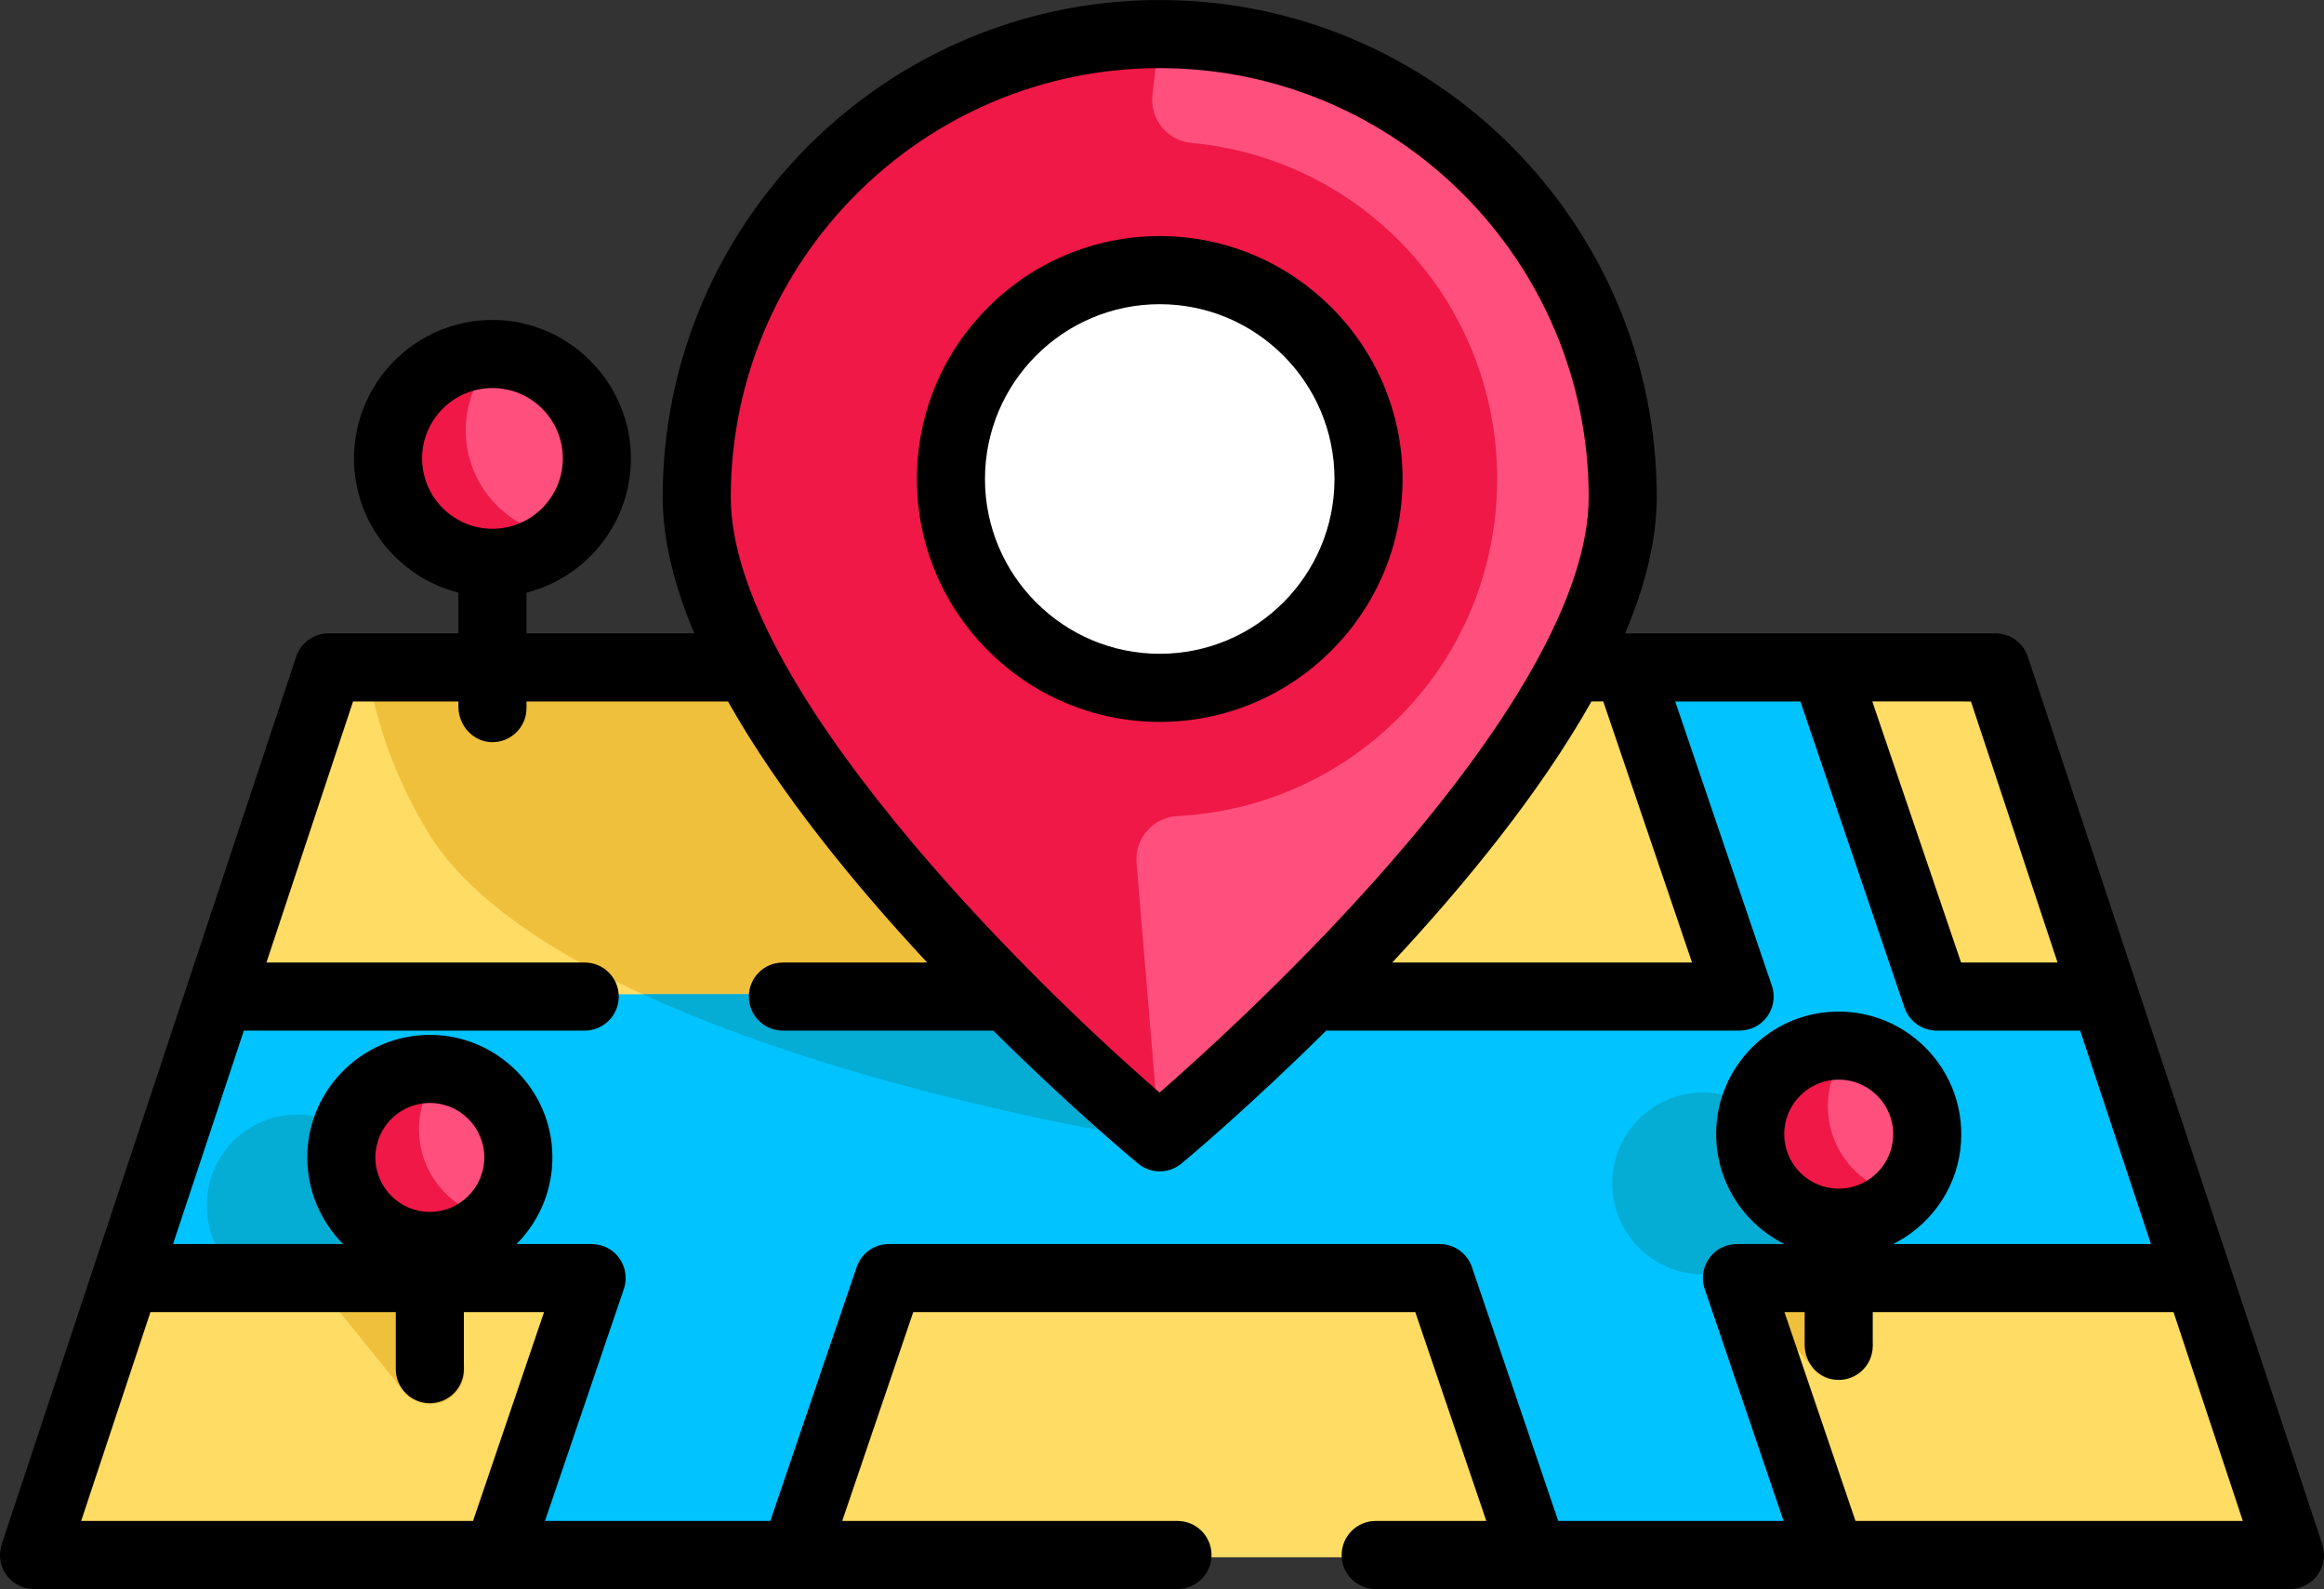 <svg xmlns="http://www.w3.org/2000/svg" xmlns:xlink="http://www.w3.org/1999/xlink" version="1.1" id="Capa_1" x="0px" y="0px" style="enable-background:new 0 0 512 512;" xml:space="preserve" viewBox="0 80.99 512 350.01">
<rect x="0" y="80.99" width="512" height="350.01" fill="#333333" stroke="none"/>
<polygon style="fill:#FFDC64;" points="439.994,227.497 345.936,227.497 165.063,227.497 72.006,227.497 6.796,424.005   505.203,424.005 "/>
<g>
	<path style="fill:#EFC03C;" d="M410.841,372.638l-17.397-20.821c-0.205-0.245-0.424-0.47-0.652-0.683   c1.466-2.729,2.3-5.791,2.382-8.959c0.15-5.743-2.191-11.287-6.421-15.212c-6.661-6.182-16.66-7.076-24.312-2.175   c-0.724,0.464-1.425,0.977-2.08,1.524c-4.404,3.68-7.016,9.087-7.165,14.837c-0.149,5.742,2.191,11.286,6.421,15.21   c5.413,5.023,13.031,6.555,19.802,4.322c0.202,0.327,0.423,0.645,0.673,0.944l17.078,20.439c2.287,2.738,6.21,3.726,9.361,2.052   C412.914,381.79,413.839,376.226,410.841,372.638z"/>
	<path style="fill:#EFC03C;" d="M100.667,378.073l-17.043-21.111c-0.202-0.251-0.421-0.479-0.647-0.696   c3.865-6.921,3.401-15.794-1.875-22.33c-6.927-8.581-19.545-9.926-28.126-2.999s-9.926,19.545-2.999,28.126   c5.276,6.536,13.851,8.86,21.432,6.542c0.165,0.267,0.342,0.529,0.544,0.779l17.043,21.112c2.602,3.223,7.323,3.727,10.547,1.125   C102.766,386.019,103.269,381.297,100.667,378.073z"/>
	<path style="fill:#EFC03C;" d="M255.499,332.241l2.1-6.624c3.762-11.865,10.841-35.794,15.992-62.769   c2.432-12.733,4.143-24.517,5.146-35.35H165.063H80.725c2.039,12.684,6.503,25.185,13.574,36.824   c26.832,44.166,141.375,64.585,154.347,66.768L255.499,332.241z"/>
</g>
<polygon style="fill:#00C3FF;" points="484.961,363.003 464.054,300 427.03,300 402.372,227.497 357.889,227.497 382.548,300   288.875,300 222.125,300 47.947,300 27.04,363.003 129.636,363.003 108.889,424.005 175.436,424.005 196.183,363.003   316.817,363.003 337.563,424.005 404.11,424.005 383.363,363.003 "/>
<g>
	<path style="fill:#05ACD3;" d="M393.445,351.817c-0.205-0.245-0.424-0.47-0.652-0.683c1.466-2.729,2.3-5.792,2.382-8.959   c0.15-5.743-2.191-11.287-6.421-15.212c-6.661-6.182-16.659-7.076-24.312-2.175c-0.725,0.464-1.425,0.977-2.08,1.524   c-4.404,3.68-7.016,9.087-7.165,14.837c-0.149,5.742,2.191,11.286,6.421,15.21c5.413,5.023,13.031,6.555,19.802,4.322   c0.201,0.327,0.423,0.645,0.673,0.945l1.353,1.619l-0.083-0.243h19.427L393.445,351.817z"/>
	<path style="fill:#05ACD3;" d="M83.624,356.963c-0.202-0.251-0.421-0.479-0.647-0.696c3.865-6.921,3.401-15.793-1.875-22.33   c-6.927-8.581-19.545-9.927-28.126-2.999c-8.581,6.927-9.926,19.545-2.999,28.126c1.257,1.556,2.704,2.866,4.277,3.939h34.247   L83.624,356.963z"/>
	<path style="fill:#05ACD3;" d="M248.646,331.088l6.853,1.153l2.1-6.624c1.875-5.913,4.574-14.826,7.448-25.616h-42.923h-80.46   C184.778,319.815,239.882,329.613,248.646,331.088z"/>
</g>
<path style="fill:#FF507D;" d="M250.241,327.697c-9.953-8.601-97.245-85.525-97.245-137.202  c0-56.521,45.983-102.504,102.504-102.504s102.504,45.983,102.504,102.504c0,23.462-17.163,54.359-51.013,91.833  c-18.407,20.379-36.883,37.156-46.258,45.342l-5.234,4.571L250.241,327.697z"/>
<path style="fill:#EF1846;" d="M311.05,136.995c-13.122-14.688-30.603-22.857-48.583-24.53c-5.329-0.496-9.182-5.295-8.568-10.611  l0.916-7.936c0.369-3.193-2.243-5.935-5.451-5.744c-53.676,3.184-96.369,47.862-96.369,102.323  c0,51.677,87.292,128.6,97.245,137.202l5.258,4.543l-5.106-61.155c-0.448-5.371,3.584-10.064,8.966-10.34  c19.289-0.988,38.262-9.415,52.185-25.31C336.141,207.358,335.918,164.833,311.05,136.995z"/>
<path style="fill:#FFFFFF;" d="M255.5,232.997c-25.642,0-46.502-20.861-46.502-46.502s20.86-46.502,46.502-46.502  s46.502,20.861,46.502,46.502S281.141,232.997,255.5,232.997z"/>
<g>
	<path style="fill:#FF507D;" d="M108.494,205.462c-12.959,0-23.501-10.542-23.501-23.501s10.542-23.501,23.501-23.501   s23.501,10.542,23.501,23.501S121.453,205.462,108.494,205.462z"/>
	<path style="fill:#FF507D;" d="M94.698,355.937c-11.028,0-20.001-8.972-20.001-20.001s8.972-20.001,20.001-20.001   s20.001,8.972,20.001,20.001S105.726,355.937,94.698,355.937z"/>
	<path style="fill:#FF507D;" d="M405.086,350.805c-0.854,0-1.721-0.055-2.573-0.164c-9.015-1.146-16.114-8.242-17.263-17.258   c-0.73-5.723,1.028-11.478,4.824-15.79c3.801-4.316,9.271-6.791,15.012-6.791c0.854,0,1.72,0.055,2.573,0.164   c9.015,1.146,16.114,8.242,17.263,17.258c0.73,5.723-1.028,11.479-4.825,15.791C416.297,348.33,410.825,350.805,405.086,350.805   L405.086,350.805z"/>
</g>
<g>
	<path style="fill:#EF1846;" d="M102.603,175.76c0-6.804,2.91-12.94,7.547-17.236c-0.548-0.038-1.099-0.065-1.656-0.065   c-13.842,0-24.927,12.028-23.352,26.182c1.194,10.726,9.792,19.387,20.511,20.652c4.918,0.581,9.583-0.371,13.583-2.437   c2.036-1.052,1.792-4.04-0.387-4.748C109.43,195.046,102.603,186.188,102.603,175.76z"/>
	<path style="fill:#EF1846;" d="M92.306,329.735c0-4.242,1.338-8.171,3.604-11.407c0.695-0.992,0.028-2.39-1.183-2.392   c-0.01,0-0.02,0-0.03,0c-11.387,0-20.583,9.565-19.972,21.084c0.545,10.288,9.116,18.628,19.416,18.911   c4.949,0.136,9.499-1.547,13.059-4.417c0.948-0.764,0.606-2.274-0.562-2.62C98.364,346.443,92.306,338.792,92.306,329.735z"/>
	<path style="fill:#EF1846;" d="M402.86,327.184c-0.73-5.723,1.028-11.478,4.824-15.79c0.11-0.125,0.226-0.243,0.339-0.365   c-0.122-0.018-0.241-0.046-0.365-0.062c-0.854-0.108-1.72-0.164-2.573-0.164c-5.739,0-11.21,2.475-15.012,6.791   c-3.796,4.311-5.555,10.066-4.824,15.79c1.148,9.015,8.247,16.112,17.263,17.258c0.853,0.108,1.719,0.164,2.573,0.164h0.001   c4.885,0,9.573-1.798,13.204-4.995c0.641-0.564,0.352-1.608-0.476-1.814C409.918,342.033,403.908,335.413,402.86,327.184z"/>
</g>
<path d="M309.002,186.496c0-29.501-24.001-53.502-53.502-53.502s-53.502,24.001-53.502,53.502s24.001,53.502,53.502,53.502  S309.002,215.997,309.002,186.496z M216.999,186.496c0-21.23,17.272-38.502,38.502-38.502c21.23,0,38.502,17.272,38.502,38.502  s-17.272,38.502-38.502,38.502S216.999,207.725,216.999,186.496z"/>
<path d="M511.561,420.937l-20.127-60.651c-0.004-0.014-0.01-0.028-0.014-0.042l-20.562-61.961c-0.004-0.014-0.009-0.027-0.013-0.04  l-24.094-72.607c-1.018-3.067-3.887-5.138-7.118-5.138h-81.595c4.367-10.35,6.967-20.497,6.967-30.001  c0-60.38-49.123-109.504-109.504-109.504s-109.505,49.124-109.505,109.504c0,9.504,2.601,19.651,6.967,30.001h-36.969v-8.969  c13.629-3.459,23.629-16.117,22.97-30.948c-0.684-15.393-13.068-28.052-28.442-29.052c-17.732-1.153-32.529,12.946-32.529,30.435  c0,14.231,9.797,26.214,23.001,29.565v8.969H72.368c-3.231,0-6.101,2.07-7.118,5.138l-24.094,72.608  c-0.004,0.013-0.009,0.026-0.013,0.04l-20.562,61.96c-0.004,0.014-0.01,0.028-0.014,0.042L0.44,420.937  c-0.522,1.573-0.611,3.287-0.094,4.862c1.047,3.195,3.968,5.206,7.144,5.206h102.074c0.008,0,0.016,0.002,0.024,0.002  s0.017-0.002,0.025-0.002h149.801c4.142,0,7.5-3.358,7.5-7.5l0,0c0-4.142-3.358-7.5-7.5-7.5H185.55l15.645-46.002h110.609  l15.646,46.002h-24.372c-4.142,0-7.5,3.358-7.5,7.5l0,0c0,4.142,3.358,7.5,7.5,7.5H504.51c3.176,0,6.097-2.011,7.144-5.206  C512.171,424.224,512.083,422.511,511.561,420.937z M434.219,235.498L453.301,293h-21.258l-19.556-57.502L434.219,235.498  L434.219,235.498z M353.216,235.498L372.773,293h-66.046c15.879-17.034,32.482-37.259,43.885-57.502L353.216,235.498  L353.216,235.498z M255.5,95.992c52.109,0,94.504,42.395,94.504,94.504c0,21.118-16.927,51.019-48.949,86.47  c-18.432,20.406-37.077,37.251-45.583,44.679c-30.3-26.183-94.476-90.153-94.476-131.148  C160.996,138.386,203.39,95.992,255.5,95.992z M92.993,181.961c0-8.547,6.953-15.501,15.501-15.501s15.501,6.953,15.501,15.501  s-6.953,15.501-15.501,15.501S92.993,190.509,92.993,181.961z M104.216,416.005H17.88l15.266-46.002h54.051v12.565  c0,4.142,3.357,7.5,7.5,7.5c4.143,0,7.5-3.358,7.5-7.5v-12.565h17.664L104.216,416.005z M82.697,335.936c0-6.617,5.383-12,12-12  c6.617,0,12,5.383,12,12s-5.383,12-12,12C88.08,347.936,82.697,342.553,82.697,335.936z M375.564,364.918l17.375,51.087h-49.645  l-19.018-55.917c-1.034-3.04-3.889-5.085-7.101-5.085h-121.35c-3.211,0-6.066,2.045-7.1,5.085l-19.018,55.917h-49.646l17.375-51.087  c1.026-3.016,0.052-6.439-2.649-8.457c-1.334-0.996-2.994-1.458-4.659-1.458h-16.33c5.359-5.368,8.477-12.975,7.812-21.278  c-1.059-13.233-11.893-23.882-25.141-24.732c-15.687-1.007-28.773,11.469-28.773,26.944c0,7.435,3.021,14.179,7.9,19.066H38.124  l15.597-47.002h75.095c4.142,0,7.5-3.358,7.5-7.5l0,0c0-4.142-3.358-7.5-7.5-7.5H58.699l19.082-57.502h23.213v1.152  c0,4.107,3.165,7.688,7.27,7.811c4.247,0.127,7.73-3.278,7.73-7.497v-1.466h44.393c11.403,20.244,28.006,40.469,43.885,57.502  h-31.793c-4.142,0-7.5,3.358-7.5,7.5l0,0c0,4.142,3.358,7.5,7.5,7.5h46.352c16.85,16.709,30.368,28.018,31.879,29.272  c1.389,1.153,3.089,1.729,4.79,1.729s3.401-0.576,4.79-1.729c1.511-1.254,15.03-12.564,31.879-29.272h90.87  c1.665,0,3.325-0.462,4.659-1.458c2.702-2.018,3.675-5.441,2.649-8.457l-21.286-62.588h27.581l22.929,67.418  c1.034,3.04,3.889,5.085,7.101,5.085h31.606l15.597,47.002h-56.78c7.883-3.93,13.618-11.633,14.767-20.678  c2.242-17.638-12.659-32.538-30.296-30.296c-12.386,1.574-22.156,11.684-23.353,24.112c-1.128,11.701,5.268,22.076,14.909,26.862  h-10.249c-1.665,0-3.325,0.462-4.659,1.458C375.512,358.478,374.538,361.902,375.564,364.918z M403.521,342.706  c-5.341-0.679-9.654-4.991-10.335-10.332c-0.999-7.841,5.624-14.467,13.466-13.47c5.341,0.679,9.654,4.991,10.335,10.332  C417.986,337.078,411.363,343.703,403.521,342.706z M408.783,416.005l-15.646-46.002h4.447v7.186c0,3.568,2.376,6.841,5.868,7.577  c4.856,1.023,9.132-2.653,9.132-7.328v-7.435h66.268l15.266,46.002H408.783z"/>
<g>
</g>
<g>
</g>
<g>
</g>
<g>
</g>
<g>
</g>
<g>
</g>
<g>
</g>
<g>
</g>
<g>
</g>
<g>
</g>
<g>
</g>
<g>
</g>
<g>
</g>
<g>
</g>
<g>
</g>
</svg>